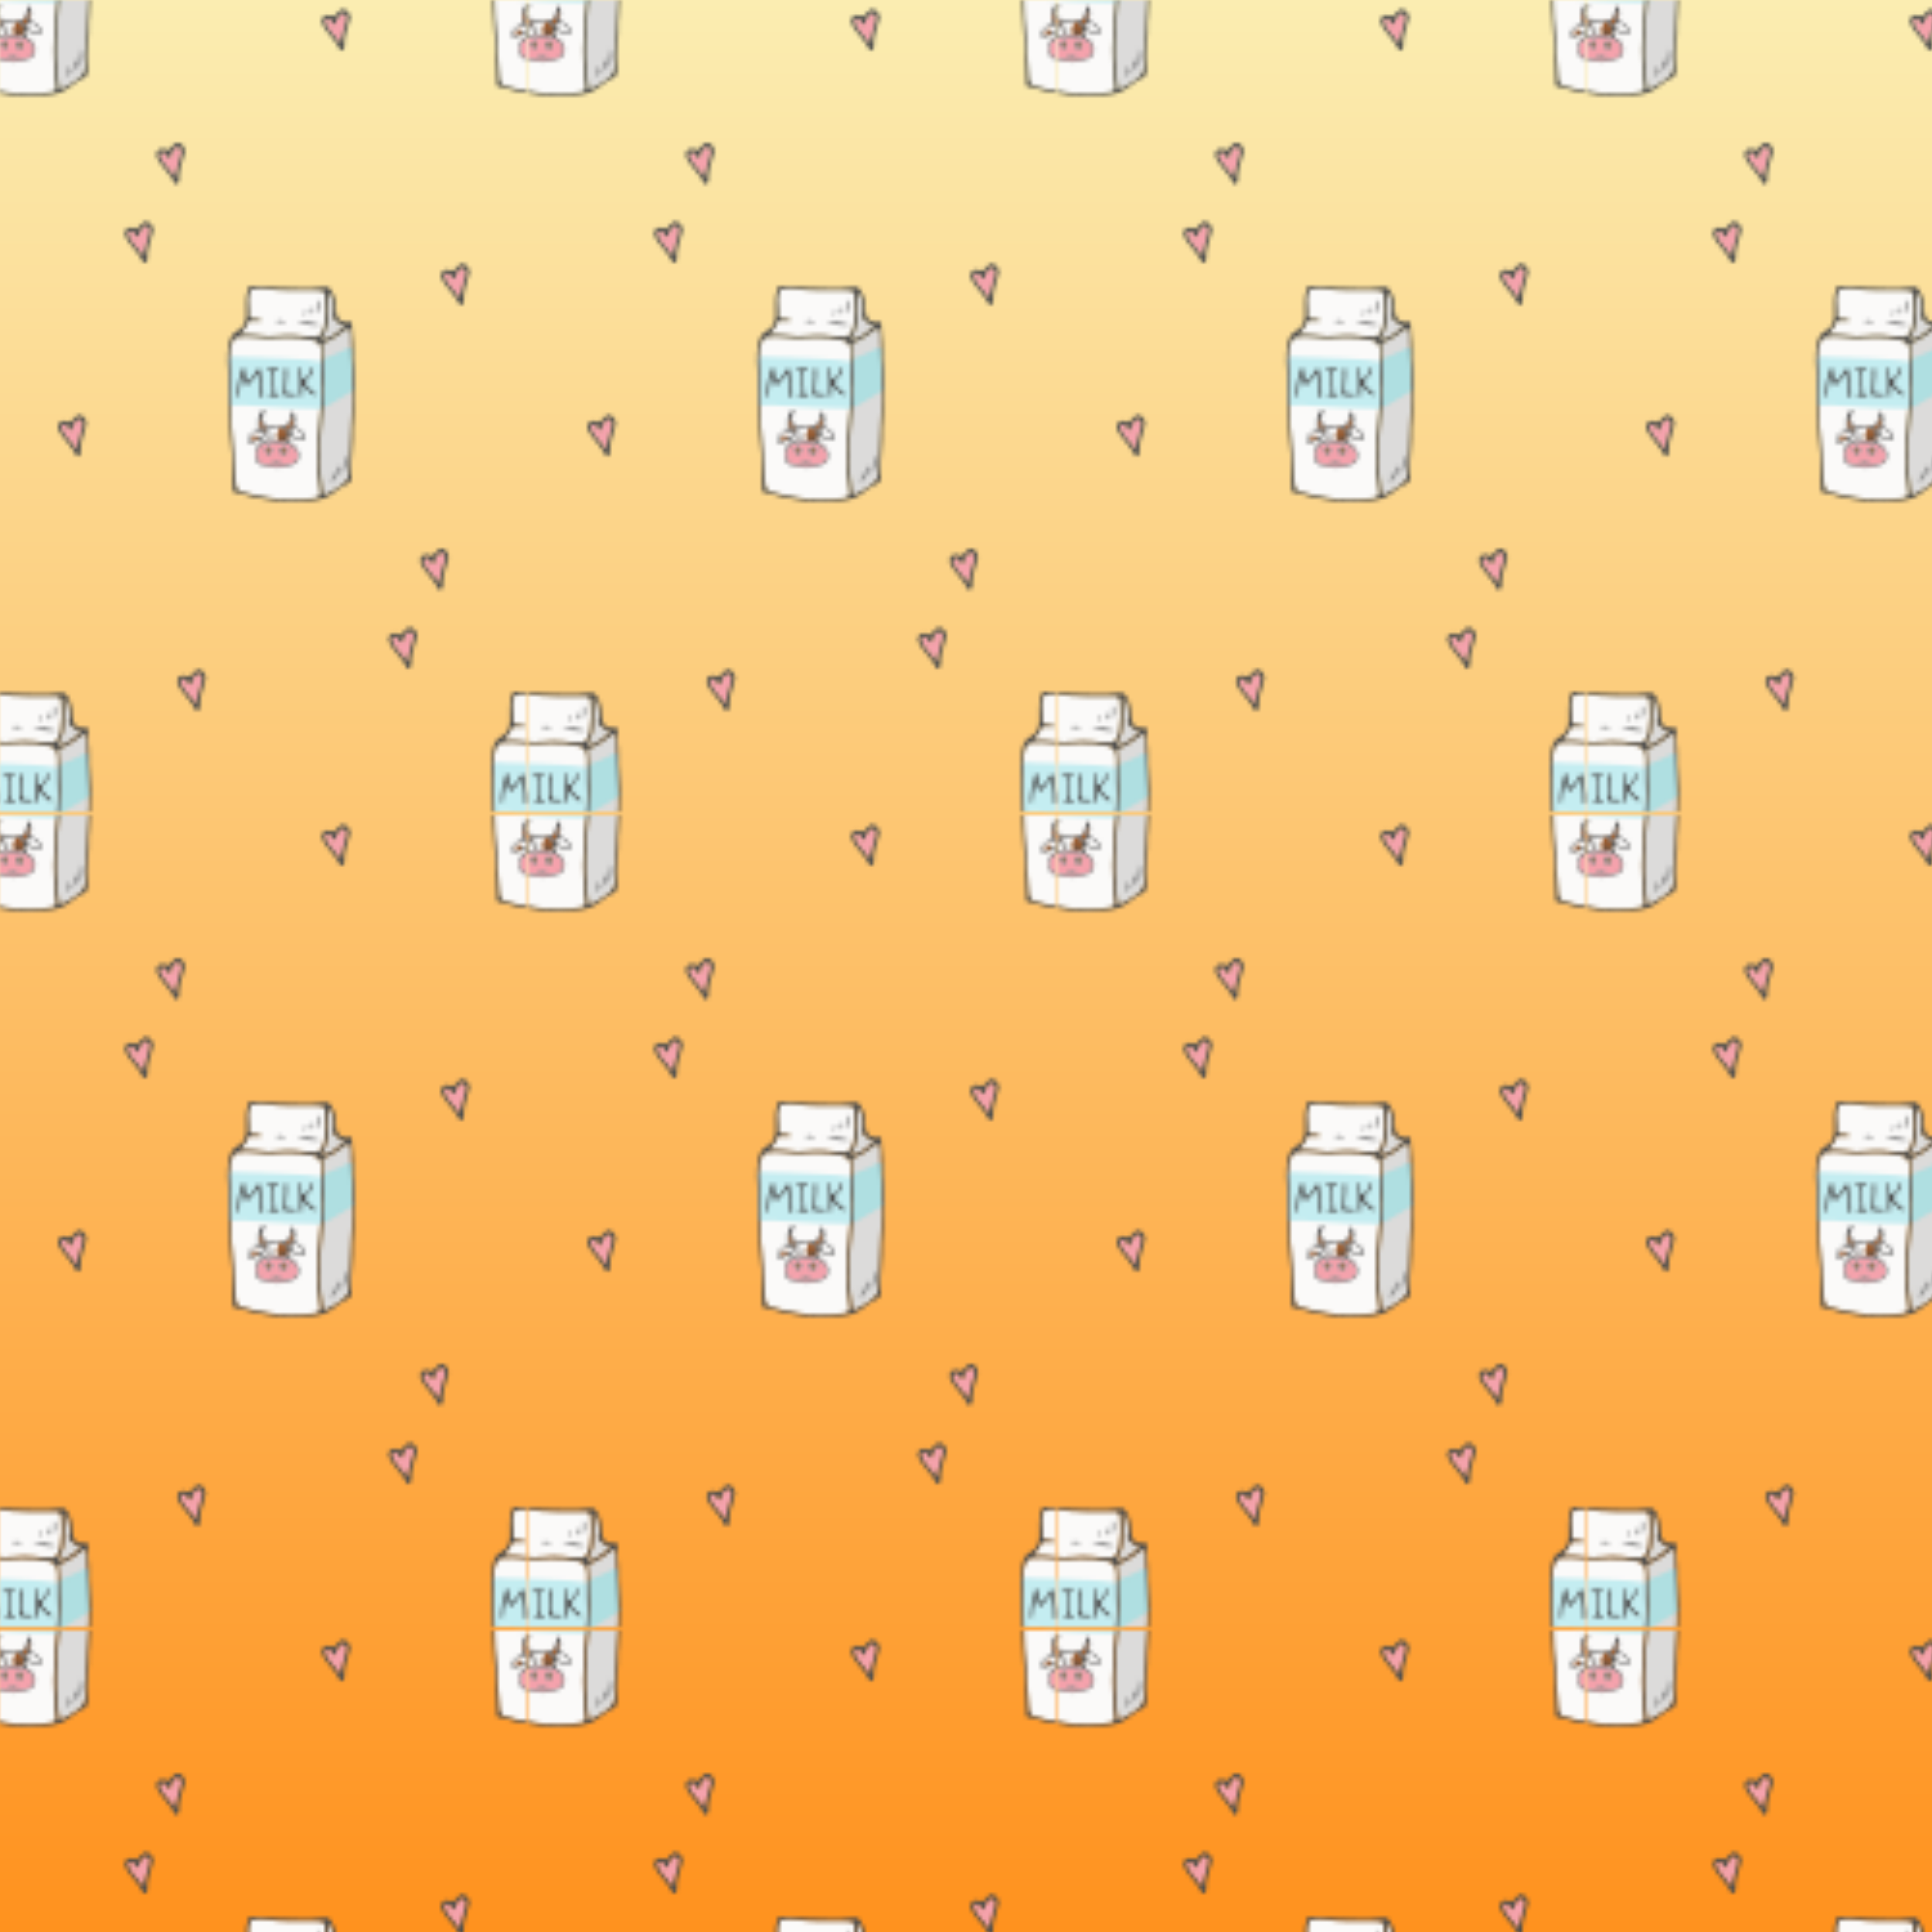 <?xml version="1.0" encoding="UTF-8"?><svg id="Background" xmlns="http://www.w3.org/2000/svg" xmlns:xlink="http://www.w3.org/1999/xlink" viewBox="0 0 500 500"><defs><style>.cls-1{fill:none;}.cls-2{fill:url(#linear-gradient);}.cls-3{fill:#f5a2ac;}.cls-4{fill:#fbfaf9;}.cls-5{fill:#9d5d30;}.cls-6{fill:#c4edf1;}.cls-7{fill:#dcdbda;}.cls-8{fill:#afdfe1;}.cls-9{fill:#4d4d4d;}.cls-10{fill:url(#New_Pattern_17);}</style><linearGradient id="linear-gradient" x1="250" y1="500" x2="250" y2="0" gradientTransform="matrix(1,0,0,1,0,0)" gradientUnits="userSpaceOnUse"><stop offset="0" stop-color="#ff921e"/><stop offset="1" stop-color="#fbedb1"/></linearGradient><pattern id="New_Pattern_17" data-name="New Pattern 17" x="0" y="0" width="136.53" height="210.04" patternUnits="userSpaceOnUse" viewBox="0 0 136.53 210.04"><g><rect class="cls-1" x="0" y="0" width="136.53" height="210.04"/><g><g><path class="cls-4" d="M140.27,191.88c2.86-.34,5.69,0,8.52,.27,1.77,.17,2.15,.08,2.92-1.44,.25-.5,.38-1.07,.47-1.63,.36-2.32,.36-4.65,.22-6.99-.1-1.7-.23-1.82-1.93-1.84-4.89-.06-9.8,.22-14.67-.57-.28-.04-.57-.01-.85-.01-1.76,0-1.83,.12-2.2,1.86-.28,1.32,.12,2.6,.06,3.91-.09,2.03-.06,2.03,2.06,2.15,.36,.02,.84-.14,.99,.57-.86,0-1.69,0-2.52,0-.33,0-.74-.16-.87,.29-.35,1.16-1.19,2.02-2.07,3.11,1.68,.06,3.15-.02,4.58,.21,1.77,.28,3.53,.33,5.28,.12Z"/><path class="cls-4" d="M150.91,214.02c.35-3.75,.79-7.49,.51-11.26,0-2.17,.05-4.34-.01-6.5-.06-2.01-.56-2.8-2.18-3.18-2.39-.57-4.86-.79-7.3-.67-2.34,.11-4.65,.3-6.98-.04-1.64-.24-3.3-.11-4.96-.09-.71,0-1.15,.33-1.45,.98-.62,1.33-.83,2.72-.79,4.16,.06,2.16,.12,4.33,.22,6.49,.22,4.77-.02,9.56,.52,14.32,.44,3.84,.43,7.71,.82,11.56,.2,1.97,.3,2.12,2.16,2.68,2.13,.64,4.33,.99,6.52,1.38,3.85,.69,7.73,.49,11.59,.06,1.33-.15,1.61-.56,1.43-1.79-.86-6.03-.64-12.06-.08-18.09Z"/><path class="cls-6" d="M151.48,208.92c-.02-.63-.08-1.23-.06-1.48,.09-1.3,.19-2.6,.28-3.9,.06-.86,.11-1.73,.19-2.59,.07-.81,.41-2.07-.66-2.4-.54-.16-1.24-.13-1.8-.21-.63-.09-1.26-.16-1.89-.22-1.3-.13-2.6-.2-3.91-.25-3.11-.12-6.2-.29-9.31-.36-1.2-.03-2.4-.06-3.61-.09-.75-.02-2.72-.45-3.09,.44-.14,.35-.08,.75,0,1.12,.31,1.54,.03,3.21,.02,4.78-.02,1.94,.14,3.87,.08,5.8,0,.11,0,.23,.07,.32,.09,.11,.26,.13,.4,.11,1.84-.26,3.82-.06,5.67,.05,2.8,.16,5.56,.38,8.37,.46l8.75,.26c.48,.01,.53-.93,.5-1.83Z"/><path class="cls-9" d="M159.27,188.34c-.04,2.52,.53,4.86,.41,7.27-.14,2.85,.37,5.68,.35,8.54-.02,3.48-.1,6.95-.32,10.42-.02,.34-.11,.68-.09,1.02,.16,4.17-.54,8.31-.39,12.48,.04,1.13-.13,1.82-1.35,2.33-1.45,.6-2.62,1.78-3.96,2.65-1.61,1.04-3.36,1.45-5.14,1.55-1.41,.08-2.84,.14-4.24,.23-3.47,.22-6.81-.43-10.18-1-1.84-.31-3.54-1.21-5.42-1.36-.32-.03-.37-.35-.38-.66-.06-2.79-.13-5.58-.22-8.37-.06-1.82-.35-3.62-.47-5.44-.26-3.81-.42-7.61-.41-11.43,0-2.62-.18-5.25-.33-7.87-.09-1.67,.09-3.3,.43-4.93,.28-1.37,.92-2.45,2.17-3.11,1.61-.84,2.19-2.24,2.2-3.96,0-1.2-.03-2.4-.01-3.59,.01-1.08,.15-2.12,.49-3.18,.28-.89,.65-.99,1.45-.92,4.15,.34,8.29,.66,12.46,.61,1.94-.02,3.88,.05,5.8-.28,.95-.16,1.49,.2,1.95,.98,.6,1,.96,2.06,1.07,3.21,.05,.51,.06,1.03,.07,1.54,.08,2.65,1.28,3.68,4.07,3.26Zm-7.85,14.42c0-2.17,.05-4.34-.01-6.5-.06-2.01-.56-2.8-2.18-3.18-2.39-.57-4.86-.79-7.3-.67-2.34,.11-4.65,.3-6.98-.04-1.64-.24-3.3-.11-4.96-.09-.71,0-1.15,.33-1.45,.98-.62,1.33-.83,2.72-.79,4.16,.06,2.16,.12,4.33,.22,6.49,.22,4.77-.02,9.56,.52,14.32,.44,3.84,.43,7.71,.82,11.56,.2,1.97,.3,2.12,2.16,2.68,2.13,.64,4.33,.99,6.52,1.38,3.85,.69,7.73,.49,11.59,.06,1.33-.15,1.61-.56,1.43-1.79-.86-6.03-.64-12.06-.08-18.09,.35-3.75,.79-7.49,.51-11.26Zm7.22-12.78c-.42-.09-.6,.15-.83,.31-1.79,1.2-3.42,2.68-5.53,3.35-.61,.19-.54,.64-.51,1.1,.1,1.48,.24,2.96,.28,4.43,.1,3.31,.2,6.62-.06,9.92-.41,5.16-1.02,10.32-.89,15.51,.06,2.57,.33,5.12,.68,7.66,.1,.7,.42,.92,1.03,.58,1-.54,2.05-1.03,2.97-1.69,2.78-2.01,2.75-2.17,2.92-5.63,.18-3.64,.38-7.28,.43-10.92,.03-2.11,.27-4.2,.33-6.31,.12-4.85-.37-9.68-.4-14.52,0-1.27,.14-2.61-.42-3.79Zm-28.22,1.57c1.68,.06,3.15-.02,4.58,.21,1.77,.28,3.53,.33,5.28,.12,2.86-.34,5.69,0,8.52,.27,1.77,.17,2.15,.08,2.92-1.44,.25-.5,.38-1.07,.47-1.63,.36-2.32,.36-4.65,.22-6.99-.1-1.7-.23-1.82-1.93-1.84-4.89-.06-9.8,.22-14.67-.57-.28-.04-.57-.01-.85-.01-1.76,0-1.83,.12-2.2,1.86-.28,1.32,.12,2.6,.06,3.91-.09,2.03-.06,2.03,2.06,2.15,.36,.02,.84-.14,.99,.57-.86,0-1.69,0-2.52,0-.33,0-.74-.16-.87,.29-.35,1.16-1.19,2.02-2.07,3.11Zm27.25-2.16c-1.31,.06-1.81-1.01-2.66-1.51-1.24-.73-.19-1.86-.47-2.77-.1-.31,0-.68-.03-1.02-.11-1.28-.32-2.54-1.3-3.54-.03,2.21-.03,4.41-.09,6.6-.05,1.79-.28,3.51-1.39,4.99-.12,.16-.3,.37,.08,.68,2.35-.27,3.91-2.06,5.86-3.44Z"/><path class="cls-9" d="M131.38,200.2s.06,.03,.08,.06c.04,.05,.05,.12,.06,.19,.03,.25,.48,3.38,.84,3.19,.78-.41,1.27-1.06,1.7-1.77,.23-.39,.44-.8,.73-1.14,.32-.38,.83-.41,.86,.15,.13,2.16,.71,4.26,.7,6.43,0,.3-.04,.61-.44,.55-.39-.06-.31-.39-.29-.68,.14-1.81-.23-3.56-.63-5.52-.85,1.03-1.55,1.9-2.26,2.77-.99,1.22-1.31-1.33-1.51-1.85-.02-.05-.04-.11-.09-.14-.27-.17-.39,1.19-.44,1.41-.1,.44-.27,.89-.32,1.35-.08,.71-.2,1.37-.22,2.09,0,.11,0,.22-.05,.32s-.15,.18-.26,.16c-.19-.03-.23-.28-.22-.47,.07-1.19,.16-2.39,.39-3.56,.11-.57,.26-1.14,.45-1.69,.17-.5,.24-1.06,.46-1.52,.05-.11,.11-.21,.21-.27,.07-.04,.16-.06,.24-.03Z"/></g><g><path class="cls-3" d="M106.39,163.55c-.45-.21-.81-.02-1.14,.29-.67,.64-1.02,1.45-1.12,2.43-.53-.07-.65-.27-.77-.48-.51-.89-1.13-1.24-1.61-.86-.64,.51-.23,1.1,.02,1.62,.83,1.7,2.37,2.81,3.55,4.68,.65-2.11,.89-3.91,1.53-5.59,.09-.22,.1-.47,.14-.71,.02-.12,0-.24,0-.36,0-.46-.19-.83-.61-1.03Z"/><path class="cls-9" d="M107.93,164.65c-.11,.4-.25,.99-.44,1.55-.63,1.83-1.12,3.68-1.07,5.63,0,.3,.03,.62-.19,.86-.3,.32-.72,.65-.99,.05-.85-1.84-2.31-3.22-3.47-4.82-.25-.34-.52-.67-.72-1.04-.41-.76-.77-1.62-.2-2.38,.51-.68,1.4-.71,2.15-.39,.67,.29,1,0,1.36-.46,.15-.19,.32-.36,.48-.54,.46-.52,.96-.94,1.72-.62,.76,.32,1.37,1.19,1.37,2.16Zm-3.8,1.63c-.53-.07-.65-.27-.77-.48-.51-.89-1.13-1.24-1.61-.86-.64,.51-.23,1.1,.02,1.62,.83,1.7,2.37,2.81,3.55,4.68,.65-2.11,.89-3.91,1.53-5.59,.09-.22,.1-.47,.14-.71,.02-.12,0-.24,0-.36,0-.46-.19-.83-.61-1.03-.45-.21-.81-.02-1.14,.29-.67,.64-1.02,1.45-1.12,2.43Z"/></g></g><g><g><path class="cls-4" d="M3.74,191.88c2.86-.34,5.69,0,8.52,.27,1.77,.17,2.15,.08,2.92-1.44,.25-.5,.38-1.07,.47-1.63,.36-2.32,.36-4.65,.22-6.99-.1-1.7-.23-1.82-1.93-1.84-4.89-.06-9.8,.22-14.67-.57-.28-.04-.57-.01-.85-.01-1.76,0-1.83,.12-2.2,1.86-.28,1.32,.12,2.6,.06,3.91-.09,2.03-.06,2.03,2.06,2.15,.36,.02,.84-.14,.99,.57-.86,0-1.69,0-2.52,0-.33,0-.74-.16-.87,.29-.35,1.16-1.19,2.02-2.07,3.11,1.68,.06,3.15-.02,4.58,.21,1.77,.28,3.53,.33,5.28,.12Z"/><path class="cls-7" d="M15.28,192.83c2.35-.27,3.91-2.06,5.86-3.44-1.31,.06-1.81-1.01-2.66-1.51-1.24-.73-.19-1.86-.47-2.77-.1-.31,0-.68-.03-1.02-.11-1.28-.32-2.54-1.3-3.54-.03,2.21-.03,4.41-.09,6.6-.05,1.79-.28,3.51-1.39,4.99-.12,.16-.3,.37,.08,.68Z"/><path class="cls-4" d="M14.38,214.02c.35-3.75,.79-7.49,.51-11.26,0-2.17,.05-4.34-.01-6.5-.06-2.01-.56-2.8-2.18-3.18-2.39-.57-4.86-.79-7.3-.67-2.34,.11-4.65,.3-6.98-.04-1.64-.24-3.3-.11-4.96-.09-.71,0-1.15,.33-1.45,.98-.62,1.33-.83,2.72-.79,4.16,.06,2.16,.12,4.33,.22,6.49,.22,4.77-.02,9.56,.52,14.32,.44,3.84,.43,7.71,.82,11.56,.2,1.97,.3,2.12,2.16,2.68,2.13,.64,4.33,.99,6.52,1.38,3.85,.69,7.73,.49,11.59,.06,1.33-.15,1.61-.56,1.43-1.79-.86-6.03-.64-12.06-.08-18.09Z"/><path class="cls-7" d="M22.1,189.98c-.42-.09-.6,.15-.83,.31-1.79,1.2-3.42,2.68-5.53,3.35-.61,.19-.54,.64-.51,1.1,.1,1.48,.24,2.96,.28,4.44,.1,3.31,.2,6.62-.06,9.92-.41,5.16-1.02,10.32-.89,15.51,.06,2.57,.33,5.12,.68,7.66,.1,.7,.42,.92,1.03,.58,1-.54,2.05-1.03,2.97-1.69,2.78-2.01,2.75-2.17,2.92-5.63,.18-3.64,.38-7.28,.43-10.92,.03-2.11,.27-4.2,.33-6.31,.13-4.85-.37-9.68-.4-14.52,0-1.27,.14-2.61-.42-3.79Z"/><path class="cls-6" d="M14.95,208.92c-.02-.63-.08-1.23-.06-1.48,.09-1.3,.19-2.6,.28-3.9,.06-.86,.11-1.73,.19-2.59,.07-.81,.41-2.07-.66-2.4-.54-.16-1.24-.13-1.8-.21-.63-.09-1.26-.16-1.89-.22-1.3-.13-2.6-.2-3.91-.25-3.11-.12-6.2-.29-9.31-.36-1.2-.03-2.4-.06-3.61-.09-.75-.02-2.72-.45-3.09,.44-.14,.35-.08,.75,0,1.12,.31,1.54,.03,3.21,.02,4.78-.02,1.94,.14,3.87,.08,5.8,0,.11,0,.23,.07,.32,.09,.11,.26,.13,.4,.11,1.84-.26,3.82-.06,5.67,.05,2.8,.16,5.56,.38,8.37,.46l8.75,.26c.48,.01,.53-.93,.5-1.83Z"/><path class="cls-8" d="M23.17,204.91c-.04-.06-.08-.12-.13-.17v-.02c.17-2.52,.12-5.05-.16-7.57,0-.08-.03-.16-.05-.24,.05-.1,.09-.21,.1-.32,.23-.31,.28-.76,.07-1.09-.29-.46-.85-.6-1.33-.35-1.82,.97-3.59,1.77-5.46,2.47-.12,.04-.23,.11-.33,.19-.42,.2-.72,.66-.56,1.14,.02,.08,.06,.15,.1,.22,0,.03,0,.05,0,.08,0,1.56,.01,3.12,.02,4.68,0,1.44,.03,2.88-.36,4.28-.05,.19-.05,.36,0,.52,0,0-.01,.02-.02,.03l-.02,.06s-.02,.02-.02,.03c-.07,.11-.11,.23-.12,.36-.03,.13-.02,.26,.02,.39l.1,.23c.09,.15,.2,.26,.35,.35l.23,.1c.17,.05,.34,.05,.52,0,.08-.03,.17-.06,.24-.1h0s.07-.05,.09-.07c2.13-1.28,4.28-2.54,6.39-3.86,.44-.28,.62-.86,.35-1.33Z"/><g><path class="cls-9" d="M22.74,188.34c-.04,2.52,.53,4.86,.41,7.27-.14,2.85,.37,5.68,.35,8.54-.02,3.48-.1,6.95-.32,10.42-.02,.34-.11,.68-.09,1.02,.16,4.17-.54,8.31-.39,12.48,.04,1.13-.13,1.82-1.35,2.33-1.45,.6-2.62,1.78-3.96,2.65-1.61,1.04-3.36,1.45-5.14,1.55-1.41,.08-2.84,.14-4.24,.23-3.47,.22-6.81-.43-10.18-1-1.84-.31-3.54-1.21-5.42-1.36-.32-.03-.37-.35-.38-.66-.06-2.79-.13-5.58-.22-8.37-.06-1.82-.35-3.62-.47-5.44-.26-3.81-.42-7.61-.41-11.43,0-2.62-.18-5.25-.33-7.87-.09-1.67,.09-3.3,.43-4.93,.28-1.37,.92-2.45,2.17-3.11,1.61-.84,2.19-2.24,2.2-3.96,0-1.2-.03-2.4-.01-3.59,.01-1.08,.15-2.12,.49-3.18,.28-.89,.65-.99,1.45-.92,4.15,.34,8.29,.66,12.46,.61,1.94-.02,3.88,.05,5.8-.28,.95-.16,1.49,.2,1.95,.98,.6,1,.96,2.06,1.07,3.21,.05,.51,.06,1.03,.07,1.54,.08,2.65,1.28,3.68,4.07,3.26Zm-7.85,14.42c0-2.17,.05-4.34-.01-6.5-.06-2.01-.56-2.8-2.18-3.18-2.39-.57-4.86-.79-7.3-.67-2.34,.11-4.65,.3-6.98-.04-1.64-.24-3.3-.11-4.96-.09-.71,0-1.15,.33-1.45,.98-.62,1.33-.83,2.72-.79,4.16,.06,2.16,.12,4.33,.22,6.49,.22,4.77-.02,9.56,.52,14.32,.44,3.84,.43,7.71,.82,11.56,.2,1.97,.3,2.12,2.16,2.68,2.13,.64,4.33,.99,6.52,1.38,3.85,.69,7.73,.49,11.59,.06,1.33-.15,1.61-.56,1.43-1.79-.86-6.03-.64-12.06-.08-18.09,.35-3.75,.79-7.49,.51-11.26Zm7.22-12.78c-.42-.09-.6,.15-.83,.31-1.79,1.2-3.42,2.68-5.53,3.35-.61,.19-.54,.64-.51,1.1,.1,1.48,.24,2.96,.28,4.43,.1,3.31,.2,6.62-.06,9.92-.41,5.16-1.02,10.32-.89,15.51,.06,2.57,.33,5.12,.68,7.66,.1,.7,.42,.92,1.03,.58,1-.54,2.05-1.03,2.97-1.69,2.78-2.01,2.75-2.17,2.92-5.63,.18-3.64,.38-7.28,.43-10.92,.03-2.11,.27-4.2,.33-6.31,.12-4.85-.37-9.68-.4-14.52,0-1.27,.14-2.61-.42-3.79Zm-28.22,1.57c1.68,.06,3.15-.02,4.58,.21,1.77,.28,3.53,.33,5.28,.12,2.86-.34,5.69,0,8.52,.27,1.77,.17,2.15,.08,2.92-1.44,.25-.5,.38-1.07,.47-1.63,.36-2.32,.36-4.65,.22-6.99-.1-1.7-.23-1.82-1.93-1.84-4.89-.06-9.8,.22-14.67-.57-.28-.04-.57-.01-.85-.01-1.76,0-1.83,.12-2.2,1.86-.28,1.32,.12,2.6,.06,3.91-.09,2.03-.06,2.03,2.06,2.15,.36,.02,.84-.14,.99,.57-.86,0-1.69,0-2.52,0-.33,0-.74-.16-.87,.29-.35,1.16-1.19,2.02-2.07,3.11Zm27.25-2.16c-1.31,.06-1.81-1.01-2.66-1.51-1.24-.73-.19-1.86-.47-2.77-.1-.31,0-.68-.03-1.02-.11-1.28-.32-2.54-1.3-3.54-.03,2.21-.03,4.41-.09,6.6-.05,1.79-.28,3.51-1.39,4.99-.12,.16-.3,.37,.08,.68,2.35-.27,3.91-2.06,5.86-3.44Z"/><path class="cls-9" d="M8.57,188.43c2.1-.3,4.12,.21,6.16,.63-2.09,.32-4.13-.04-6.16-.63Z"/><path class="cls-9" d="M13.71,186.38c.33-1.29,.07-2.6,.26-3.89,.6,.84,.52,2.59-.26,3.89Z"/><path class="cls-9" d="M5.87,188.21c-1.15,.37-1.88,.03-2.74,.04q.76-.71,2.74-.04Z"/><path class="cls-9" d="M12.63,184.3c.43,.81,.32,1.52-.35,2.12,.12-.71,.23-1.42,.35-2.12Z"/><path class="cls-9" d="M10.83,185.13c.25,.76-.05,1.15-.25,1.57-.31-.53-.07-.94,.25-1.57Z"/></g><g><path class="cls-9" d="M9.73,200.77c.04,.49,0,1.01,.03,1.44,.07,1.21,.94,1.02,1.52,.32,.37-.45,.51-.78,.64-1.35,.08-.32,.2-.66,.45-.87,.07-.06,.18-.12,.27-.08,.13,.05,.14,.24,.11,.38-.22,1.18-.85,2.04-1.73,2.84-.45,.41-.4,.72-.05,1.15s.72,.82,1.1,1.19c.3,.3,.7,.45,1,.76,.12,.12,.22,.26,.24,.43,.13,1.06-1.24-.25-1.39-.4-.57-.56-1.01-1.29-1.76-1.64-.39,.68-.18,1.4-.18,2.1,0,.29,.03,.61-.39,.58-.29-.02-.31-.29-.3-.52,.09-2.05-.02-4.09-.09-6.15,0-.18-.02-1.1,.36-.88,.15,.09,.15,.55,.16,.71Z"/><path class="cls-9" d="M.74,200.63s-.04-.09-.05-.15l2.33-.15c.21-.01,.44-.02,.62,.1,.73,.5-.46,.49-.63,.51-.35,.05-.49,.21-.46,.56,.14,1.71,.06,3.51,.37,5.2,.04,.22,.29,.33,.5,.38s.46,.07,.62,.23c.02,.02,.05,.05,.05,.09,.01,.1-.12,.15-.22,.16-.85,.08-1.76,.12-2.61,.01-.03,0-.07,0-.1-.03-.07-.05-.03-.17,.05-.22s.17-.03,.26-.04c.85-.04,.88-1.04,.82-1.67-.09-1.02-.24-2.03-.2-3.06,.01-.35-.02-1.45-.39-1.6-.35-.14-.71,.08-.95-.32Z"/><path class="cls-9" d="M5.32,200.86s0-.05,0-.07c.02-.13,.05-.26,.13-.36s.23-.16,.35-.11c.15,.06,.19,.25,.21,.41,.13,1.2-.12,2.4-.19,3.61-.17,2.95-.07,2.52,2.18,2.58,.17,0,.33,.02,.52,.37-1.05,.44-2.08,.13-3.09,.09-.25,0-.45-.25-.41-.46,.2-1.01,.22-2.05,.26-3.07,.02-.53,.06-1.06,.09-1.59,.02-.47-.1-.91-.05-1.38Z"/></g></g><g><path class="cls-3" d="M51.72,174.47c-.45-.21-.81-.02-1.14,.29-.67,.64-1.02,1.45-1.12,2.43-.53-.07-.65-.27-.77-.48-.51-.89-1.13-1.24-1.61-.86-.64,.51-.23,1.1,.02,1.62,.83,1.7,2.37,2.81,3.55,4.68,.65-2.11,.89-3.91,1.53-5.59,.09-.22,.1-.47,.14-.71,.02-.12,0-.24,0-.36,0-.46-.19-.83-.61-1.03Z"/><path class="cls-9" d="M53.26,175.56c-.11,.4-.25,.99-.44,1.55-.63,1.83-1.12,3.68-1.07,5.63,0,.3,.03,.62-.19,.86-.3,.32-.72,.65-.99,.05-.85-1.84-2.31-3.22-3.47-4.82-.25-.34-.52-.67-.72-1.04-.41-.76-.77-1.62-.2-2.38,.51-.68,1.4-.71,2.15-.39,.67,.29,1,0,1.36-.46,.15-.19,.32-.36,.48-.54,.46-.52,.96-.94,1.72-.62,.76,.32,1.37,1.19,1.37,2.16Zm-3.8,1.63c-.53-.07-.65-.27-.77-.48-.51-.89-1.13-1.24-1.61-.86-.64,.51-.23,1.1,.02,1.62,.83,1.7,2.37,2.81,3.55,4.68,.65-2.11,.89-3.91,1.53-5.59,.09-.22,.1-.47,.14-.71,.02-.12,0-.24,0-.36,0-.46-.19-.83-.61-1.03-.45-.21-.81-.02-1.14,.29-.67,.64-1.02,1.45-1.12,2.43Z"/></g></g><g><g><path class="cls-4" d="M72.01,86.86c2.86-.34,5.69,0,8.52,.27,1.77,.17,2.15,.08,2.92-1.44,.25-.5,.38-1.07,.47-1.63,.36-2.32,.36-4.65,.22-6.99-.1-1.7-.23-1.82-1.93-1.84-4.89-.06-9.8,.22-14.67-.57-.28-.04-.57-.01-.85-.01-1.76,0-1.83,.12-2.2,1.86-.28,1.32,.12,2.6,.06,3.91-.09,2.03-.06,2.03,2.06,2.15,.36,.02,.84-.14,.99,.57-.86,0-1.69,0-2.52,0-.33,0-.74-.16-.87,.29-.35,1.16-1.19,2.02-2.07,3.11,1.68,.06,3.15-.02,4.58,.21,1.77,.28,3.53,.33,5.28,.12Z"/><path class="cls-7" d="M83.54,87.81c2.35-.27,3.91-2.06,5.86-3.44-1.31,.06-1.81-1.01-2.66-1.51-1.24-.73-.19-1.86-.47-2.77-.1-.31,0-.68-.03-1.02-.11-1.28-.32-2.54-1.3-3.54-.03,2.21-.03,4.41-.09,6.6-.05,1.79-.28,3.51-1.39,4.99-.12,.16-.3,.37,.08,.68Z"/><path class="cls-4" d="M82.65,109c.35-3.75,.79-7.49,.51-11.26,0-2.17,.05-4.34-.01-6.5-.06-2.01-.56-2.8-2.18-3.18-2.39-.57-4.86-.79-7.3-.67-2.34,.11-4.65,.3-6.98-.04-1.64-.24-3.3-.11-4.96-.09-.71,0-1.15,.33-1.45,.98-.62,1.33-.83,2.72-.79,4.16,.06,2.16,.12,4.33,.22,6.49,.22,4.77-.02,9.56,.52,14.32,.44,3.84,.43,7.71,.82,11.56,.2,1.97,.3,2.12,2.16,2.68,2.13,.64,4.33,.99,6.52,1.38,3.85,.69,7.73,.49,11.59,.06,1.33-.15,1.61-.56,1.43-1.79-.86-6.03-.64-12.06-.08-18.09Z"/><path class="cls-7" d="M90.37,84.96c-.42-.09-.6,.15-.83,.31-1.79,1.2-3.42,2.68-5.53,3.35-.61,.19-.54,.64-.51,1.1,.1,1.48,.24,2.96,.28,4.44,.1,3.31,.2,6.62-.06,9.92-.41,5.16-1.02,10.32-.89,15.51,.06,2.57,.33,5.12,.68,7.66,.1,.7,.42,.92,1.03,.58,1-.54,2.05-1.03,2.97-1.69,2.78-2.01,2.75-2.17,2.92-5.63,.18-3.64,.38-7.28,.43-10.92,.03-2.11,.27-4.2,.33-6.31,.13-4.85-.37-9.68-.4-14.52,0-1.27,.14-2.61-.42-3.79Z"/><path class="cls-6" d="M83.21,103.9c-.02-.63-.08-1.23-.06-1.48,.09-1.3,.19-2.6,.28-3.9,.06-.86,.11-1.73,.19-2.59,.07-.81,.41-2.07-.66-2.4-.54-.16-1.24-.13-1.8-.21-.63-.09-1.26-.16-1.89-.22-1.3-.13-2.6-.2-3.91-.25-3.11-.12-6.2-.29-9.31-.36-1.2-.03-2.4-.06-3.61-.09-.75-.02-2.72-.45-3.09,.44-.14,.35-.08,.75,0,1.12,.31,1.54,.03,3.21,.02,4.78-.02,1.94,.14,3.87,.08,5.8,0,.11,0,.23,.07,.32,.09,.11,.26,.13,.4,.11,1.84-.26,3.82-.06,5.67,.05,2.8,.16,5.56,.38,8.37,.46l8.75,.26c.48,.01,.53-.93,.5-1.83Z"/><path class="cls-8" d="M91.44,99.89c-.04-.06-.08-.12-.13-.17v-.02c.17-2.52,.12-5.05-.16-7.57,0-.08-.03-.16-.05-.24,.05-.1,.09-.21,.1-.32,.23-.31,.28-.76,.07-1.09-.29-.46-.85-.6-1.33-.35-1.82,.97-3.59,1.77-5.46,2.47-.12,.04-.23,.11-.33,.19-.42,.2-.72,.66-.56,1.14,.02,.08,.06,.15,.1,.22,0,.03,0,.05,0,.08,0,1.56,.01,3.12,.02,4.68,0,1.44,.03,2.88-.36,4.28-.05,.19-.05,.36,0,.52,0,0-.01,.02-.02,.03l-.02,.06s-.02,.02-.02,.03c-.07,.11-.11,.23-.12,.36-.03,.13-.02,.26,.02,.39l.1,.23c.09,.15,.2,.26,.35,.35l.23,.1c.17,.05,.34,.05,.52,0,.08-.03,.17-.06,.24-.1h0s.07-.05,.09-.07c2.13-1.28,4.28-2.54,6.39-3.86,.44-.28,.62-.86,.35-1.33Z"/><g><g><path class="cls-4" d="M71.37,110.62c.36,.04,.72,.08,1.09,.11,1,.06,1.59,.62,1.89,1.54,.09,.28,.21,.55,.24,.84,.04,.42,.35,.92,0,1.26-.41,.39-.78-.14-1.18-.24-.88-.21-1.74-.11-2.61,0-.72,.09-1.44,.22-2.15,.34-.31,.05-.46-.05-.49-.39-.14-1.8,1.48-3.53,3.23-3.45Zm1.08,2.58c-.02,.35,.35,.66,.75,.63,.34-.03,.71-.14,.67-.56-.05-.43-.46-.52-.8-.59-.36,.02-.6,.15-.62,.51Zm-2.58,.51c.35,.05,.63-.12,.71-.51-.03-.35-.18-.65-.56-.69-.36-.04-.63,.15-.7,.53-.07,.41,.21,.62,.54,.67Z"/><path class="cls-4" d="M68.05,112.08c-.22-.29-.53-.63-1.01-.55-.14,.02-.29,.04-.43,.09-1.09,.44-1.95,1.11-2.31,2.45,1.43,.13,2.5-.29,3.4-1.18,.22-.22,.58-.49,.34-.81Z"/><path class="cls-4" d="M76.41,110.98c-.48-.12-.73,.09-.94,.5-.2,.39-.3,.69,.07,1.05,.69,.67,1.63,.52,2.24,.84,.78,0,.91-.19,.65-.72-.43-.86-1.09-1.44-2.03-1.68Z"/></g><path class="cls-5" d="M74.28,111.71c-.24-.33-.55-.62-.91-.82-.19-.11-.66-.36-.94-.28-.19-.14-.51,.08-.35,.31,.24,.37-.2,.86-.33,1.2-.17,.43-.23,.97-.07,1.42,.16,.48,.62,.63,1.07,.74,.49,.12,.94,.04,1.34-.28,.34-.28,.62-.68,.62-1.13,0-.41-.2-.84-.44-1.17Z"/><path class="cls-5" d="M66.63,113.84c-.15,.13-.35,.2-.53,.28-.09,.04-.17,.08-.26,.1-.06,.02-.11,.01-.16,0-.09,.08-.24,.07-.32-.01-.15-.16-.2-.4-.13-.61,.07-.2,.21-.34,.32-.52,.01-.02,.03-.05,.04-.07,0,0,.03-.07,0-.02,.02-.05,.03-.1,.05-.14,.06-.11,.16-.15,.27-.19,.22-.07,.44-.03,.61,.13,.13,.12,.21,.3,.24,.47,.04,.21,.02,.44-.15,.59Z"/><path class="cls-3" d="M72.03,114.41c1.37-.06,2.6,.52,3.72,1.15,.89,.5,1.39,1.47,1.29,2.61-.09,.94-.55,1.53-1.47,1.83-1.3,.42-2.6,.74-3.97,.7-1.3,.06-2.52-.35-3.75-.66-.66-.17-.91-.71-1.19-1.21-.81-1.44,.09-3.56,1.69-3.93,1.21-.28,2.45-.44,3.69-.49Zm-1.64,2.22c-.02-.58-.46-1.09-.89-1.04-.42,.05-.86,.58-.83,.99,.05,.54,.42,.96,.85,.97,.46,.01,.88-.43,.87-.92Zm2.68,2.12c-.87,.71-1.78,.81-2.91,.16,.82,1.14,2.16,1.01,2.91-.16Zm-.61-2.12c-.03,.48,.52,1.12,.97,1.11,.43,0,.93-.47,.94-.88,.02-.54-.44-1.19-.86-1.23-.51-.05-1.01,.42-1.05,.99Z"/><g><path class="cls-5" d="M69.56,116.05c-.36,0-.44,.34-.47,.62-.03,.29,.14,.47,.44,.49,.32,0,.47-.18,.46-.48-.01-.29-.07-.63-.43-.64Z"/><path class="cls-5" d="M73.48,117.36c.33,.02,.58-.18,.53-.54-.04-.32-.13-.65-.59-.75-.25,.15-.59,.3-.58,.68,0,.38,.29,.59,.65,.61Z"/></g><g><path class="cls-5" d="M68.63,111.53c.29-.23,.39-.52,.08-.83-.83-.84-1.29-1.82-1.09-3.05-.81,1.17-.65,2.78,.26,3.7,.22,.23,.45,.41,.74,.18Z"/><path class="cls-5" d="M75.78,107.6c-.49,1.13-.78,2.35-1.89,3.04l.79,1.16c1.05-.98,1.58-2.97,1.1-4.2Z"/></g><g><path class="cls-5" d="M73.18,113.48c.11,.01,.2-.04,.24-.16,0-.14-.09-.18-.2-.19-.11,0-.23,.02-.24,.14-.01,.12,.08,.19,.2,.21Z"/><path class="cls-5" d="M69.92,113.32c.14,.03,.19-.06,.22-.16,.04-.13-.05-.19-.16-.21-.12-.03-.19,.05-.22,.16-.03,.13,.06,.18,.16,.22Z"/></g></g><g><path class="cls-9" d="M91,83.32c-.04,2.52,.53,4.86,.41,7.27-.14,2.85,.37,5.68,.35,8.54-.02,3.48-.1,6.95-.32,10.42-.02,.34-.11,.68-.09,1.02,.16,4.17-.54,8.31-.39,12.48,.04,1.13-.13,1.82-1.35,2.33-1.45,.6-2.62,1.78-3.96,2.65-1.61,1.04-3.36,1.45-5.14,1.55-1.41,.08-2.84,.14-4.24,.23-3.47,.22-6.81-.43-10.18-1-1.84-.31-3.54-1.21-5.42-1.36-.32-.03-.37-.35-.38-.66-.06-2.79-.13-5.58-.22-8.37-.06-1.82-.35-3.62-.47-5.44-.26-3.81-.42-7.61-.41-11.43,0-2.62-.18-5.25-.33-7.87-.09-1.67,.09-3.3,.43-4.93,.28-1.37,.92-2.45,2.17-3.11,1.61-.84,2.19-2.24,2.2-3.96,0-1.2-.03-2.4-.01-3.59,.01-1.08,.15-2.12,.49-3.18,.28-.89,.65-.99,1.45-.92,4.15,.34,8.29,.66,12.46,.61,1.94-.02,3.88,.05,5.8-.28,.95-.16,1.49,.2,1.95,.98,.6,1,.96,2.06,1.07,3.21,.05,.51,.06,1.03,.07,1.54,.08,2.65,1.28,3.68,4.07,3.26Zm-7.85,14.42c0-2.17,.05-4.34-.01-6.5-.06-2.01-.56-2.8-2.18-3.18-2.39-.57-4.86-.79-7.3-.67-2.34,.11-4.65,.3-6.98-.04-1.64-.24-3.3-.11-4.96-.09-.71,0-1.15,.33-1.45,.98-.62,1.33-.83,2.72-.79,4.16,.06,2.16,.12,4.33,.22,6.49,.22,4.77-.02,9.56,.52,14.32,.44,3.84,.43,7.71,.82,11.56,.2,1.97,.3,2.12,2.16,2.68,2.13,.64,4.33,.99,6.52,1.38,3.85,.69,7.73,.49,11.59,.06,1.33-.15,1.61-.56,1.43-1.79-.86-6.03-.64-12.06-.08-18.09,.35-3.75,.79-7.49,.51-11.26Zm7.22-12.78c-.42-.09-.6,.15-.83,.31-1.79,1.2-3.42,2.68-5.53,3.35-.61,.19-.54,.64-.51,1.1,.1,1.48,.24,2.96,.28,4.43,.1,3.31,.2,6.62-.06,9.92-.41,5.16-1.02,10.32-.89,15.51,.06,2.57,.33,5.12,.68,7.66,.1,.7,.42,.92,1.03,.58,1-.54,2.05-1.03,2.97-1.69,2.78-2.01,2.75-2.17,2.92-5.63,.18-3.64,.38-7.28,.43-10.92,.03-2.11,.27-4.2,.33-6.31,.12-4.85-.37-9.68-.4-14.52,0-1.27,.14-2.61-.42-3.79Zm-28.22,1.57c1.68,.06,3.15-.02,4.58,.21,1.77,.28,3.53,.33,5.28,.12,2.86-.34,5.69,0,8.52,.27,1.77,.17,2.15,.08,2.92-1.44,.25-.5,.38-1.07,.47-1.63,.36-2.32,.36-4.65,.22-6.99-.1-1.7-.23-1.82-1.93-1.84-4.89-.06-9.8,.22-14.67-.57-.28-.04-.57-.01-.85-.01-1.76,0-1.83,.12-2.2,1.86-.28,1.32,.12,2.6,.06,3.91-.09,2.03-.06,2.03,2.06,2.15,.36,.02,.84-.14,.99,.57-.86,0-1.69,0-2.52,0-.33,0-.74-.16-.87,.29-.35,1.16-1.19,2.02-2.07,3.11Zm27.25-2.16c-1.31,.06-1.81-1.01-2.66-1.51-1.24-.73-.19-1.86-.47-2.77-.1-.31,0-.68-.03-1.02-.11-1.28-.32-2.54-1.3-3.54-.03,2.21-.03,4.41-.09,6.6-.05,1.79-.28,3.51-1.39,4.99-.12,.16-.3,.37,.08,.68,2.35-.27,3.91-2.06,5.86-3.44Z"/><path class="cls-9" d="M89.25,117.66c.57,1.76,.16,3.43-.53,5.06,.06-1.7,.54-3.35,.53-5.06Z"/><path class="cls-9" d="M85.78,125.02c.21-.89,.24-1.78,.2-2.79,.8,1.04,.79,1.22-.2,2.79Z"/><path class="cls-9" d="M88.08,120.81c.09,.91-.1,1.78-.71,2.6,.11-.88,.22-1.76,.33-2.64l.38,.03Z"/><path class="cls-9" d="M76.83,83.41c2.1-.3,4.12,.21,6.16,.63-2.09,.32-4.13-.04-6.16-.63Z"/><path class="cls-9" d="M81.97,81.36c.33-1.29,.07-2.6,.26-3.89,.6,.84,.52,2.59-.26,3.89Z"/><path class="cls-9" d="M74.13,83.19c-1.15,.37-1.88,.03-2.74,.04q.76-.71,2.74-.04Z"/><path class="cls-9" d="M80.9,79.28c.43,.81,.32,1.52-.35,2.12,.12-.71,.23-1.42,.35-2.12Z"/><path class="cls-9" d="M79.1,80.11c.25,.76-.05,1.15-.25,1.57-.31-.53-.07-.94,.25-1.57Z"/></g><g><path class="cls-9" d="M63.12,95.18s.06,.03,.08,.06c.04,.05,.05,.12,.06,.19,.03,.25,.48,3.38,.84,3.19,.78-.41,1.27-1.06,1.7-1.77,.23-.39,.44-.8,.73-1.14,.32-.38,.83-.41,.86,.15,.13,2.16,.71,4.26,.7,6.43,0,.3-.04,.61-.44,.55-.39-.06-.31-.39-.29-.68,.14-1.81-.23-3.56-.63-5.52-.85,1.03-1.55,1.9-2.26,2.77-.99,1.22-1.31-1.33-1.51-1.85-.02-.05-.04-.11-.09-.14-.27-.17-.39,1.19-.44,1.41-.1,.44-.27,.89-.32,1.35-.08,.71-.2,1.37-.22,2.09,0,.11,0,.22-.05,.32s-.15,.18-.26,.16c-.19-.03-.23-.28-.22-.47,.07-1.19,.16-2.39,.39-3.56,.11-.57,.26-1.14,.45-1.69,.17-.5,.24-1.06,.46-1.52,.05-.11,.11-.21,.21-.27,.07-.04,.16-.06,.24-.03Z"/><path class="cls-9" d="M77.99,95.75c.04,.49,0,1.01,.03,1.44,.07,1.21,.94,1.02,1.52,.32,.37-.45,.51-.78,.64-1.35,.08-.32,.2-.66,.45-.87,.07-.06,.18-.12,.27-.08,.13,.05,.14,.24,.11,.38-.22,1.18-.85,2.04-1.73,2.84-.45,.41-.4,.72-.05,1.15s.72,.82,1.1,1.19c.3,.3,.7,.45,1,.76,.12,.12,.22,.26,.24,.43,.13,1.06-1.24-.25-1.39-.4-.57-.56-1.01-1.29-1.76-1.64-.39,.68-.18,1.4-.18,2.1,0,.29,.03,.61-.39,.58-.29-.02-.31-.29-.3-.52,.09-2.05-.02-4.09-.09-6.15,0-.18-.02-1.1,.36-.88,.15,.09,.15,.55,.16,.71Z"/><path class="cls-9" d="M69,95.61s-.04-.09-.05-.15l2.33-.15c.21-.01,.44-.02,.62,.1,.73,.5-.46,.49-.63,.51-.35,.05-.49,.21-.46,.56,.14,1.71,.06,3.51,.37,5.2,.04,.22,.29,.33,.5,.38s.46,.07,.62,.23c.02,.02,.05,.05,.05,.09,.01,.1-.12,.15-.22,.16-.85,.08-1.76,.12-2.61,.01-.03,0-.07,0-.1-.03-.07-.05-.03-.17,.05-.22s.17-.03,.26-.04c.85-.04,.88-1.04,.82-1.67-.09-1.02-.24-2.03-.2-3.06,.01-.35-.02-1.45-.39-1.6-.35-.14-.71,.08-.95-.32Z"/><path class="cls-9" d="M73.59,95.84s0-.05,0-.07c.02-.13,.05-.26,.13-.36s.23-.16,.35-.11c.15,.06,.19,.25,.21,.41,.13,1.2-.12,2.4-.19,3.61-.17,2.95-.07,2.52,2.18,2.58,.17,0,.33,.02,.52,.37-1.05,.44-2.08,.13-3.09,.09-.25,0-.45-.25-.41-.46,.2-1.01,.22-2.05,.26-3.07,.02-.53,.06-1.06,.09-1.59,.02-.47-.1-.91-.05-1.38Z"/></g><g><path class="cls-9" d="M75.04,112.75c-.03,.71,.2,1.23,.1,1.78-.06,.35,.28,.35,.5,.47,1.59,.87,2.21,2.68,1.45,4.21-.18,.37-.43,.62-.83,.82-2.88,1.41-5.81,1.31-8.73,.28-1.1-.39-1.46-1.45-1.43-2.51,.03-1.16,.12-2.38,1.35-3.04,.48-.26,.23-.7,.36-1.22-.69,.28-1.25,.49-1.79,.73-.41,.18-.84,.24-1.29,.22-.8-.04-.93-.23-.63-.94,.42-.99,1.17-1.66,2.12-2.14,.79-.4,.77-.4,.65-1.26-.17-1.19-.04-2.33,.63-3.38,.24-.38,.48-.71,1.02-.65,.06,.45-.22,.72-.35,1.05-.46,1.18-.18,2.38,.76,3.19,.19,.17,.39,.33,.68,.17,.97-.51,1.99-.35,3-.16,.77,.15,1.59-.17,1.96-.85,.38-.7,.8-1.41,.72-2.26-.02-.24-.14-.58,.21-.64,.28-.05,.44,.24,.55,.46,.24,.49,.46,1,.32,1.57-.07,.28-.09,.58-.16,.86-.21,.93-.21,.93,.69,1.26,.99,.36,1.6,1.13,2.08,2.01,.24,.45,.09,.77-.4,.93-.28,.1-.59,.1-.87,.03-.87-.24-1.8-.31-2.7-.98Zm-3.45,7.95c1.37,.04,2.67-.28,3.97-.7,.92-.29,1.38-.89,1.47-1.83,.11-1.14-.4-2.11-1.29-2.61-1.12-.63-2.35-1.21-3.72-1.15-1.24,.05-2.48,.2-3.69,.49-1.59,.37-2.49,2.49-1.69,3.93,.28,.5,.53,1.04,1.19,1.21,1.24,.32,2.45,.73,3.75,.66Zm-.23-10.08c-1.75-.08-3.36,1.65-3.23,3.45,.03,.35,.18,.44,.49,.39,.72-.12,1.43-.25,2.15-.34,.87-.11,1.73-.21,2.61,0,.39,.1,.77,.63,1.18,.24,.36-.34,.05-.84,0-1.26-.03-.28-.15-.56-.24-.84-.3-.92-.89-1.47-1.89-1.54-.36-.02-.72-.07-1.09-.11Zm-7.06,3.44c1.43,.13,2.5-.29,3.4-1.18,.22-.22,.58-.49,.34-.81-.22-.29-.53-.63-1.01-.55-.14,.02-.29,.04-.43,.09-1.09,.44-1.95,1.11-2.31,2.45Zm13.48-.7c.78,0,.91-.19,.65-.72-.43-.86-1.09-1.44-2.03-1.68-.48-.12-.73,.09-.94,.5-.2,.39-.3,.69,.07,1.05,.69,.67,1.63,.52,2.24,.84Zm-3.11-1.57c1.05-.98,1.58-2.97,1.1-4.2-.49,1.13-.78,2.35-1.89,3.04,.3,.44,.54,.79,.79,1.16Zm-7.05-4.16c-.81,1.17-.65,2.78,.26,3.7,.22,.23,.45,.41,.74,.18,.29-.23,.39-.52,.08-.83-.83-.84-1.29-1.82-1.09-3.05Z"/><path class="cls-9" d="M74.36,116.87c-.01,.41-.52,.87-.94,.88-.45,0-1-.63-.97-1.11,.04-.57,.54-1.04,1.05-.99,.43,.04,.88,.69,.86,1.23Zm-.94-.8c-.25,.15-.59,.3-.58,.68,0,.38,.29,.59,.65,.61,.33,.02,.58-.18,.53-.54-.04-.32-.13-.65-.59-.75Z"/><path class="cls-9" d="M70.38,116.64c.01,.49-.4,.93-.87,.92-.44-.01-.81-.43-.85-.97-.04-.41,.41-.94,.83-.99,.43-.05,.88,.46,.89,1.04Zm-.86,.53c.32,0,.47-.18,.46-.48-.01-.29-.07-.63-.43-.64-.36,0-.44,.34-.47,.62-.03,.29,.14,.47,.44,.49Z"/><path class="cls-9" d="M73.06,118.76c-.75,1.17-2.09,1.3-2.91,.16,1.13,.65,2.04,.55,2.91-.16Z"/><path class="cls-9" d="M70.58,113.19c-.08,.39-.36,.57-.71,.51-.34-.05-.61-.26-.54-.67,.06-.38,.34-.57,.7-.53,.38,.04,.53,.34,.56,.69Zm-.66,.13c.14,.03,.19-.06,.22-.16,.04-.13-.05-.19-.16-.21-.12-.03-.19,.05-.22,.16-.03,.13,.06,.18,.16,.22Z"/><path class="cls-9" d="M73.07,112.69c.34,.07,.75,.16,.8,.59,.05,.42-.33,.53-.67,.56-.39,.03-.76-.28-.75-.63,.02-.36,.26-.49,.62-.51Zm.35,.64c0-.14-.09-.18-.2-.19-.11,0-.23,.02-.24,.14-.01,.12,.08,.19,.2,.21,.11,.01,.2-.04,.24-.16Z"/></g></g><g><path class="cls-3" d="M119.99,69.45c-.45-.21-.81-.02-1.14,.29-.67,.64-1.02,1.45-1.12,2.43-.53-.07-.65-.27-.77-.48-.51-.89-1.13-1.24-1.61-.86-.64,.51-.23,1.1,.02,1.62,.83,1.7,2.37,2.81,3.55,4.68,.65-2.11,.89-3.91,1.53-5.59,.09-.22,.1-.47,.14-.71,.02-.12,0-.24,0-.36,0-.46-.19-.83-.61-1.03Z"/><path class="cls-9" d="M121.53,70.54c-.11,.4-.25,.99-.44,1.55-.63,1.83-1.12,3.68-1.07,5.63,0,.3,.03,.62-.19,.86-.3,.32-.72,.65-.99,.05-.85-1.84-2.31-3.22-3.47-4.82-.25-.34-.52-.67-.72-1.04-.41-.76-.77-1.62-.2-2.38,.51-.68,1.4-.71,2.15-.39,.67,.29,1,0,1.36-.46,.15-.19,.32-.36,.48-.54,.46-.52,.96-.94,1.72-.62,.76,.32,1.37,1.19,1.37,2.16Zm-3.8,1.63c-.53-.07-.65-.27-.77-.48-.51-.89-1.13-1.24-1.61-.86-.64,.51-.23,1.1,.02,1.62,.83,1.7,2.37,2.81,3.55,4.68,.65-2.11,.89-3.91,1.53-5.59,.09-.22,.1-.47,.14-.71,.02-.12,0-.24,0-.36,0-.46-.19-.83-.61-1.03-.45-.21-.81-.02-1.14,.29-.67,.64-1.02,1.45-1.12,2.43Z"/></g><g><path class="cls-3" d="M20.83,108.59c-.45-.21-.81-.02-1.14,.29-.67,.64-1.02,1.45-1.12,2.43-.53-.07-.65-.27-.77-.48-.51-.89-1.13-1.24-1.61-.86-.64,.51-.23,1.1,.02,1.62,.83,1.7,2.37,2.81,3.55,4.68,.65-2.11,.89-3.91,1.53-5.59,.09-.22,.1-.47,.14-.71,.02-.12,0-.24,0-.36,0-.46-.19-.83-.61-1.03Z"/><path class="cls-9" d="M22.38,109.68c-.11,.4-.25,.99-.44,1.55-.63,1.83-1.12,3.68-1.07,5.63,0,.3,.03,.62-.19,.86-.3,.32-.72,.65-.99,.05-.85-1.84-2.31-3.22-3.47-4.82-.25-.34-.52-.67-.72-1.04-.41-.76-.77-1.62-.2-2.38,.51-.68,1.4-.71,2.15-.39,.67,.29,1,0,1.36-.46,.15-.19,.32-.36,.48-.54,.46-.52,.96-.94,1.72-.62,.76,.32,1.37,1.19,1.37,2.16Zm-3.8,1.63c-.53-.07-.65-.27-.77-.48-.51-.89-1.13-1.24-1.61-.86-.64,.51-.23,1.1,.02,1.62,.83,1.7,2.37,2.81,3.55,4.68,.65-2.11,.89-3.91,1.53-5.59,.09-.22,.1-.47,.14-.71,.02-.12,0-.24,0-.36,0-.46-.19-.83-.61-1.03-.45-.21-.81-.02-1.14,.29-.67,.64-1.02,1.45-1.12,2.43Z"/></g><g><path class="cls-3" d="M114.57,143.17c-.45-.21-.81-.02-1.14,.29-.67,.64-1.02,1.45-1.12,2.43-.53-.07-.65-.27-.77-.48-.51-.89-1.13-1.24-1.61-.86-.64,.51-.23,1.1,.02,1.62,.83,1.7,2.37,2.81,3.55,4.68,.65-2.11,.89-3.91,1.53-5.59,.09-.22,.1-.47,.14-.71,.02-.12,0-.24,0-.36,0-.46-.19-.83-.61-1.03Z"/><path class="cls-9" d="M116.11,144.26c-.11,.4-.25,.99-.44,1.55-.63,1.83-1.12,3.68-1.07,5.63,0,.3,.03,.62-.19,.86-.3,.32-.72,.65-.99,.05-.85-1.84-2.31-3.22-3.47-4.82-.25-.34-.52-.67-.72-1.04-.41-.76-.77-1.62-.2-2.38,.51-.68,1.4-.71,2.15-.39,.67,.29,1,0,1.36-.46,.15-.19,.32-.36,.48-.54,.46-.52,.96-.94,1.72-.62,.76,.32,1.37,1.19,1.37,2.16Zm-3.8,1.63c-.53-.07-.65-.27-.77-.48-.51-.89-1.13-1.24-1.61-.86-.64,.51-.23,1.1,.02,1.62,.83,1.7,2.37,2.81,3.55,4.68,.65-2.11,.89-3.91,1.53-5.59,.09-.22,.1-.47,.14-.71,.02-.12,0-.24,0-.36,0-.46-.19-.83-.61-1.03-.45-.21-.81-.02-1.14,.29-.67,.64-1.02,1.45-1.12,2.43Z"/></g><g><path class="cls-3" d="M38.13,58.53c-.45-.21-.81-.02-1.14,.29-.67,.64-1.02,1.45-1.12,2.43-.53-.07-.65-.27-.77-.48-.51-.89-1.13-1.24-1.61-.86-.64,.51-.23,1.1,.02,1.62,.83,1.7,2.37,2.81,3.55,4.68,.65-2.11,.89-3.91,1.53-5.59,.09-.22,.1-.47,.14-.71,.02-.12,0-.24,0-.36,0-.46-.19-.83-.61-1.03Z"/><path class="cls-9" d="M39.67,59.63c-.11,.4-.25,.99-.44,1.55-.63,1.83-1.12,3.68-1.07,5.63,0,.3,.03,.62-.19,.86-.3,.32-.72,.65-.99,.05-.85-1.84-2.31-3.22-3.47-4.82-.25-.34-.52-.67-.72-1.04-.41-.76-.77-1.62-.2-2.38,.51-.68,1.4-.71,2.15-.39,.67,.29,1,0,1.36-.46,.15-.19,.32-.36,.48-.54,.46-.52,.96-.94,1.72-.62,.76,.32,1.37,1.19,1.37,2.16Zm-3.8,1.63c-.53-.07-.65-.27-.77-.48-.51-.89-1.13-1.24-1.61-.86-.64,.51-.23,1.1,.02,1.62,.83,1.7,2.37,2.81,3.55,4.68,.65-2.11,.89-3.91,1.53-5.59,.09-.22,.1-.47,.14-.71,.02-.12,0-.24,0-.36,0-.46-.19-.83-.61-1.03-.45-.21-.81-.02-1.14,.29-.67,.64-1.02,1.45-1.12,2.43Z"/></g></g><g><g><path class="cls-4" d="M150.91,3.98c.35-3.75,.79-7.49,.51-11.26,0-2.17,.05-4.34-.01-6.5-.06-2.01-.56-2.8-2.18-3.18-2.39-.57-4.86-.79-7.3-.67-2.34,.11-4.65,.3-6.98-.04-1.64-.24-3.3-.11-4.96-.09-.71,0-1.15,.33-1.45,.98-.62,1.33-.83,2.72-.79,4.16,.06,2.16,.12,4.33,.22,6.49,.22,4.77-.02,9.56,.52,14.32,.44,3.84,.43,7.71,.82,11.56,.2,1.97,.3,2.12,2.16,2.68,2.13,.64,4.33,.99,6.52,1.38,3.85,.69,7.73,.49,11.59,.06,1.33-.15,1.61-.56,1.43-1.79-.86-6.03-.64-12.06-.08-18.09Z"/><path class="cls-6" d="M151.48-1.12c-.02-.63-.08-1.23-.06-1.48,.09-1.3,.19-2.6,.28-3.9,.06-.86,.11-1.73,.19-2.59,.07-.81,.41-2.07-.66-2.4-.54-.16-1.24-.13-1.8-.21-.63-.09-1.26-.16-1.89-.22-1.3-.13-2.6-.2-3.91-.25-3.11-.12-6.2-.29-9.31-.36-1.2-.03-2.4-.06-3.61-.09-.75-.02-2.72-.45-3.09,.44-.14,.35-.08,.75,0,1.12,.31,1.54,.03,3.21,.02,4.78-.02,1.94,.14,3.87,.08,5.8,0,.11,0,.23,.07,.32,.09,.11,.26,.13,.4,.11,1.84-.26,3.82-.06,5.67,.05,2.8,.16,5.56,.38,8.37,.46l8.75,.26c.48,.01,.53-.93,.5-1.83Z"/><g><g><path class="cls-4" d="M139.63,5.6c.36,.04,.72,.08,1.09,.11,1,.06,1.59,.62,1.89,1.54,.09,.28,.21,.55,.24,.84,.04,.42,.35,.92,0,1.26-.41,.39-.78-.14-1.18-.24-.88-.21-1.74-.11-2.61,0-.72,.09-1.44,.22-2.15,.34-.31,.05-.46-.05-.49-.39-.14-1.8,1.48-3.53,3.23-3.45Zm1.08,2.58c-.02,.35,.35,.66,.75,.63,.34-.03,.71-.14,.67-.56-.05-.43-.46-.52-.8-.59-.36,.02-.6,.15-.62,.51Zm-2.58,.51c.35,.05,.63-.12,.71-.51-.03-.35-.18-.65-.56-.69-.36-.04-.63,.15-.7,.53-.07,.41,.21,.62,.54,.67Z"/><path class="cls-4" d="M136.31,7.06c-.22-.29-.53-.63-1.01-.55-.14,.02-.29,.04-.43,.09-1.09,.44-1.95,1.11-2.31,2.45,1.43,.13,2.5-.29,3.4-1.18,.22-.22,.58-.49,.34-.81Z"/></g><path class="cls-5" d="M134.89,8.82c-.15,.13-.35,.2-.53,.28-.09,.04-.17,.08-.26,.1-.06,.02-.11,.01-.16,0-.09,.08-.24,.07-.32-.01-.15-.16-.2-.4-.13-.61,.07-.2,.21-.34,.32-.52,.01-.02,.03-.05,.04-.07,0,0,.03-.07,0-.02,.02-.05,.03-.1,.05-.14,.06-.11,.16-.15,.27-.19,.22-.07,.44-.03,.61,.13,.13,.12,.21,.3,.24,.47,.04,.21,.02,.44-.15,.59Z"/><path class="cls-3" d="M140.29,9.39c1.37-.06,2.6,.52,3.72,1.15,.89,.5,1.39,1.47,1.29,2.61-.09,.94-.55,1.53-1.47,1.83-1.3,.42-2.6,.74-3.97,.7-1.3,.06-2.52-.35-3.75-.66-.66-.17-.91-.71-1.19-1.21-.81-1.44,.09-3.56,1.69-3.93,1.21-.28,2.45-.44,3.69-.49Zm-1.64,2.22c-.02-.58-.46-1.09-.89-1.04-.42,.05-.86,.58-.83,.99,.05,.54,.42,.96,.85,.97,.46,.01,.88-.43,.87-.92Zm2.68,2.12c-.87,.71-1.78,.81-2.91,.16,.82,1.14,2.16,1.01,2.91-.16Zm-.61-2.12c-.03,.48,.52,1.12,.97,1.11,.43,0,.93-.47,.94-.88,.02-.54-.44-1.19-.86-1.23-.51-.05-1.01,.42-1.05,.99Z"/><path class="cls-5" d="M136.9,6.51c.29-.23,.39-.52,.08-.83-.83-.84-1.29-1.82-1.09-3.05-.81,1.17-.65,2.78,.26,3.7,.22,.23,.45,.41,.74,.18Z"/></g><path class="cls-9" d="M159.27-21.7c-.04,2.52,.53,4.86,.41,7.27-.14,2.85,.37,5.68,.35,8.54-.02,3.48-.1,6.95-.32,10.42-.02,.34-.11,.68-.09,1.02,.16,4.17-.54,8.31-.39,12.48,.04,1.13-.13,1.82-1.35,2.33-1.45,.6-2.62,1.78-3.96,2.65-1.61,1.04-3.36,1.45-5.14,1.55-1.41,.08-2.84,.14-4.24,.23-3.47,.22-6.81-.43-10.18-1-1.84-.31-3.54-1.21-5.42-1.36-.32-.03-.37-.35-.38-.66-.06-2.79-.13-5.58-.22-8.37-.06-1.82-.35-3.62-.47-5.44-.26-3.81-.42-7.61-.41-11.43,0-2.62-.18-5.25-.33-7.87-.09-1.67,.09-3.3,.43-4.93,.28-1.37,.92-2.45,2.17-3.11,1.61-.84,2.19-2.24,2.2-3.96,0-1.2-.03-2.4-.01-3.59,.01-1.08,.15-2.12,.49-3.18,.28-.89,.65-.99,1.45-.92,4.15,.34,8.29,.66,12.46,.61,1.94-.02,3.88,.05,5.8-.28,.95-.16,1.49,.2,1.95,.98,.6,1,.96,2.06,1.07,3.21,.05,.51,.06,1.03,.07,1.54,.08,2.65,1.28,3.68,4.07,3.26Zm-7.85,14.42c0-2.17,.05-4.34-.01-6.5-.06-2.01-.56-2.8-2.18-3.18-2.39-.57-4.86-.79-7.3-.67-2.34,.11-4.65,.3-6.98-.04-1.64-.24-3.3-.11-4.96-.09-.71,0-1.15,.33-1.45,.98-.62,1.33-.83,2.72-.79,4.16,.06,2.16,.12,4.33,.22,6.49,.22,4.77-.02,9.56,.52,14.32,.44,3.84,.43,7.71,.82,11.56,.2,1.97,.3,2.12,2.16,2.68,2.13,.64,4.33,.99,6.52,1.38,3.85,.69,7.73,.49,11.59,.06,1.33-.15,1.61-.56,1.43-1.79-.86-6.03-.64-12.06-.08-18.09,.35-3.75,.79-7.49,.51-11.26Zm7.22-12.78c-.42-.09-.6,.15-.83,.31-1.79,1.2-3.42,2.68-5.53,3.35-.61,.19-.54,.64-.51,1.1,.1,1.48,.24,2.96,.28,4.43,.1,3.31,.2,6.62-.06,9.92-.41,5.16-1.02,10.32-.89,15.51,.06,2.57,.33,5.12,.68,7.66,.1,.7,.42,.92,1.03,.58,1-.54,2.05-1.03,2.97-1.69,2.78-2.01,2.75-2.17,2.92-5.63,.18-3.64,.38-7.28,.43-10.92,.03-2.11,.27-4.2,.33-6.31,.12-4.85-.37-9.68-.4-14.52,0-1.27,.14-2.61-.42-3.79Zm-28.22,1.57c1.68,.06,3.15-.02,4.58,.21,1.77,.28,3.53,.33,5.28,.12,2.86-.34,5.69,0,8.52,.27,1.77,.17,2.15,.08,2.92-1.44,.25-.5,.38-1.07,.47-1.63,.36-2.32,.36-4.65,.22-6.99-.1-1.7-.23-1.82-1.93-1.84-4.89-.06-9.8,.22-14.67-.57-.28-.04-.57-.01-.85-.01-1.76,0-1.83,.12-2.2,1.86-.28,1.32,.12,2.6,.06,3.91-.09,2.03-.06,2.03,2.06,2.15,.36,.02,.84-.14,.99,.57-.86,0-1.69,0-2.52,0-.33,0-.74-.16-.87,.29-.35,1.16-1.19,2.02-2.07,3.11Zm27.25-2.16c-1.31,.06-1.81-1.01-2.66-1.51-1.24-.73-.19-1.86-.47-2.77-.1-.31,0-.68-.03-1.02-.11-1.28-.32-2.54-1.3-3.54-.03,2.21-.03,4.41-.09,6.6-.05,1.79-.28,3.51-1.39,4.99-.12,.16-.3,.37,.08,.68,2.35-.27,3.91-2.06,5.86-3.44Z"/><path class="cls-9" d="M143.3,7.73c-.03,.71,.2,1.23,.1,1.78-.06,.35,.28,.35,.5,.47,1.59,.87,2.21,2.68,1.45,4.21-.18,.37-.43,.62-.83,.82-2.88,1.41-5.81,1.31-8.73,.28-1.1-.39-1.46-1.45-1.43-2.51,.03-1.16,.12-2.38,1.35-3.04,.48-.26,.23-.7,.36-1.22-.69,.28-1.25,.49-1.79,.73-.41,.18-.84,.24-1.29,.22-.8-.04-.93-.23-.63-.94,.42-.99,1.17-1.66,2.12-2.14,.79-.4,.77-.4,.65-1.26-.17-1.19-.04-2.33,.63-3.38,.24-.38,.48-.71,1.02-.65,.06,.45-.22,.72-.35,1.05-.46,1.18-.18,2.38,.76,3.19,.19,.17,.39,.33,.68,.17,.97-.51,1.99-.35,3-.16,.77,.15,1.59-.17,1.96-.85,.38-.7,.8-1.41,.72-2.26-.02-.24-.14-.58,.21-.64,.28-.05,.44,.24,.55,.46,.24,.49,.46,1,.32,1.57-.07,.28-.09,.58-.16,.86-.21,.93-.21,.93,.69,1.26,.99,.36,1.6,1.13,2.08,2.01,.24,.45,.09,.77-.4,.93-.28,.1-.59,.1-.87,.03-.87-.24-1.8-.31-2.7-.98Zm-3.45,7.95c1.37,.04,2.67-.28,3.97-.7,.92-.29,1.38-.89,1.47-1.83,.11-1.14-.4-2.11-1.29-2.61-1.12-.63-2.35-1.21-3.72-1.15-1.24,.05-2.48,.2-3.69,.49-1.59,.37-2.49,2.49-1.69,3.93,.28,.5,.53,1.04,1.19,1.21,1.24,.32,2.45,.73,3.75,.66Zm-.23-10.08c-1.75-.08-3.36,1.65-3.23,3.45,.03,.35,.18,.44,.49,.39,.72-.12,1.43-.25,2.15-.34,.87-.11,1.73-.21,2.61,0,.39,.1,.77,.63,1.18,.24,.36-.34,.05-.84,0-1.26-.03-.28-.15-.56-.24-.84-.3-.92-.89-1.47-1.89-1.54-.36-.02-.72-.07-1.09-.11Zm-7.06,3.44c1.43,.13,2.5-.29,3.4-1.18,.22-.22,.58-.49,.34-.81-.22-.29-.53-.63-1.01-.55-.14,.02-.29,.04-.43,.09-1.09,.44-1.95,1.11-2.31,2.45Zm13.48-.7c.78,0,.91-.19,.65-.72-.43-.86-1.09-1.44-2.03-1.68-.48-.12-.73,.09-.94,.5-.2,.39-.3,.69,.07,1.05,.69,.67,1.63,.52,2.24,.84Zm-3.11-1.57c1.05-.98,1.58-2.97,1.1-4.2-.49,1.13-.78,2.35-1.89,3.04,.3,.44,.54,.79,.79,1.16Zm-7.05-4.16c-.81,1.17-.65,2.78,.26,3.7,.22,.23,.45,.41,.74,.18,.29-.23,.39-.52,.08-.83-.83-.84-1.29-1.82-1.09-3.05Z"/></g><g><path class="cls-3" d="M89.1,3.57c-.45-.21-.81-.02-1.14,.29-.67,.64-1.02,1.45-1.12,2.43-.53-.07-.65-.27-.77-.48-.51-.89-1.13-1.24-1.61-.86-.64,.51-.23,1.1,.02,1.62,.83,1.7,2.37,2.81,3.55,4.68,.65-2.11,.89-3.91,1.53-5.59,.09-.22,.1-.47,.14-.71,.02-.12,0-.24,0-.36,0-.46-.19-.83-.61-1.03Z"/><path class="cls-9" d="M90.64,4.66c-.11,.4-.25,.99-.44,1.55-.63,1.83-1.12,3.68-1.07,5.63,0,.3,.03,.62-.19,.86-.3,.32-.72,.65-.99,.05-.85-1.84-2.31-3.22-3.47-4.82-.25-.34-.52-.67-.72-1.04-.41-.76-.77-1.62-.2-2.38,.51-.68,1.4-.71,2.15-.39,.67,.29,1,0,1.36-.46,.15-.19,.32-.36,.48-.54,.46-.52,.96-.94,1.72-.62,.76,.32,1.37,1.19,1.37,2.16Zm-3.8,1.63c-.53-.07-.65-.27-.77-.48-.51-.89-1.13-1.24-1.61-.86-.64,.51-.23,1.1,.02,1.62,.83,1.7,2.37,2.81,3.55,4.68,.65-2.11,.89-3.91,1.53-5.59,.09-.22,.1-.47,.14-.71,.02-.12,0-.24,0-.36,0-.46-.19-.83-.61-1.03-.45-.21-.81-.02-1.14,.29-.67,.64-1.02,1.45-1.12,2.43Z"/></g></g><g><g><path class="cls-4" d="M14.38,3.98c.35-3.75,.79-7.49,.51-11.26,0-2.17,.05-4.34-.01-6.5-.06-2.01-.56-2.8-2.18-3.18-2.39-.57-4.86-.79-7.3-.67-2.34,.11-4.65,.3-6.98-.04-1.64-.24-3.3-.11-4.96-.09-.71,0-1.15,.33-1.45,.98-.62,1.33-.83,2.72-.79,4.16,.06,2.16,.12,4.33,.22,6.49,.22,4.77-.02,9.56,.52,14.32,.44,3.84,.43,7.71,.82,11.56,.2,1.97,.3,2.12,2.16,2.68,2.13,.64,4.33,.99,6.52,1.38,3.85,.69,7.73,.49,11.59,.06,1.33-.15,1.61-.56,1.43-1.79-.86-6.03-.64-12.06-.08-18.09Z"/><path class="cls-7" d="M22.1-20.06c-.42-.09-.6,.15-.83,.31-1.79,1.2-3.42,2.68-5.53,3.35-.61,.19-.54,.64-.51,1.1,.1,1.48,.24,2.96,.28,4.44,.1,3.31,.2,6.62-.06,9.92-.41,5.16-1.02,10.32-.89,15.51,.06,2.57,.33,5.12,.68,7.66,.1,.7,.42,.92,1.03,.58,1-.54,2.05-1.03,2.97-1.69,2.78-2.01,2.75-2.17,2.92-5.63,.18-3.64,.38-7.28,.43-10.92,.03-2.11,.27-4.2,.33-6.31,.13-4.85-.37-9.68-.4-14.52,0-1.27,.14-2.61-.42-3.79Z"/><path class="cls-6" d="M14.95-1.12c-.02-.63-.08-1.23-.06-1.48,.09-1.3,.19-2.6,.28-3.9,.06-.86,.11-1.73,.19-2.59,.07-.81,.41-2.07-.66-2.4-.54-.16-1.24-.13-1.8-.21-.63-.09-1.26-.16-1.89-.22-1.3-.13-2.6-.2-3.91-.25-3.11-.12-6.2-.29-9.31-.36-1.2-.03-2.4-.06-3.61-.09-.75-.02-2.72-.45-3.09,.44-.14,.35-.08,.75,0,1.12,.31,1.54,.03,3.21,.02,4.78-.02,1.94,.14,3.87,.08,5.8,0,.11,0,.23,.07,.32,.09,.11,.26,.13,.4,.11,1.84-.26,3.82-.06,5.67,.05C.13,.15,2.9,.37,5.7,.45l8.75,.26c.48,.01,.53-.93,.5-1.83Z"/><path class="cls-8" d="M23.17-5.13c-.04-.06-.08-.12-.13-.17v-.02c.17-2.52,.12-5.05-.16-7.57,0-.08-.03-.16-.05-.24,.05-.1,.09-.21,.1-.32,.23-.31,.28-.76,.07-1.09-.29-.46-.85-.6-1.33-.35-1.82,.97-3.59,1.77-5.46,2.47-.12,.04-.23,.11-.33,.19-.42,.2-.72,.66-.56,1.14,.02,.08,.06,.15,.1,.22,0,.03,0,.05,0,.08,0,1.56,.01,3.12,.02,4.68,0,1.44,.03,2.88-.36,4.28-.05,.19-.05,.36,0,.52,0,0-.01,.02-.02,.03l-.02,.06s-.02,.02-.02,.03c-.07,.11-.11,.23-.12,.36-.03,.13-.02,.26,.02,.39l.1,.23c.09,.15,.2,.26,.35,.35l.23,.1c.17,.05,.34,.05,.52,0,.08-.03,.17-.06,.24-.1h0s.07-.05,.09-.07c2.13-1.28,4.28-2.54,6.39-3.86,.44-.28,.62-.86,.35-1.33Z"/><g><g><path class="cls-4" d="M3.1,5.6c.36,.04,.72,.08,1.09,.11,1,.06,1.59,.62,1.89,1.54,.09,.28,.21,.55,.24,.84,.04,.42,.35,.92,0,1.26-.41,.39-.78-.14-1.18-.24-.88-.21-1.74-.11-2.61,0-.72,.09-1.44,.22-2.15,.34-.31,.05-.46-.05-.49-.39-.14-1.8,1.48-3.53,3.23-3.45Zm1.08,2.58c-.02,.35,.35,.66,.75,.63,.34-.03,.71-.14,.67-.56-.05-.43-.46-.52-.8-.59-.36,.02-.6,.15-.62,.51Zm-2.58,.51c.35,.05,.63-.12,.71-.51-.03-.35-.18-.65-.56-.69-.36-.04-.63,.15-.7,.53-.07,.41,.21,.62,.54,.67Z"/><path class="cls-4" d="M8.15,5.96c-.48-.12-.73,.09-.94,.5-.2,.39-.3,.69,.07,1.05,.69,.67,1.63,.52,2.24,.84,.78,0,.91-.19,.65-.72-.43-.86-1.09-1.44-2.03-1.68Z"/></g><path class="cls-5" d="M6.01,6.69c-.24-.33-.55-.62-.91-.82-.19-.11-.66-.36-.94-.28-.19-.14-.51,.08-.35,.31,.24,.37-.2,.86-.33,1.2-.17,.43-.23,.97-.07,1.42,.16,.48,.62,.63,1.07,.74,.49,.12,.94,.04,1.34-.28,.34-.28,.62-.68,.62-1.13,0-.41-.2-.84-.44-1.17Z"/><path class="cls-3" d="M3.76,9.39c1.37-.06,2.6,.52,3.72,1.15,.89,.5,1.39,1.47,1.29,2.61-.09,.94-.55,1.53-1.47,1.83-1.3,.42-2.6,.74-3.97,.7-1.3,.06-2.52-.35-3.75-.66-.66-.17-.91-.71-1.19-1.21-.81-1.44,.09-3.56,1.69-3.93,1.21-.28,2.45-.44,3.69-.49Zm-1.64,2.22c-.02-.58-.46-1.09-.89-1.04-.42,.05-.86,.58-.83,.99,.05,.54,.42,.96,.85,.97,.46,.01,.88-.43,.87-.92Zm2.68,2.12c-.87,.71-1.78,.81-2.91,.16,.82,1.14,2.16,1.01,2.91-.16Zm-.61-2.12c-.03,.48,.52,1.12,.97,1.11,.43,0,.93-.47,.94-.88,.02-.54-.44-1.19-.86-1.23-.51-.05-1.01,.42-1.05,.99Z"/><g><path class="cls-5" d="M1.29,11.03c-.36,0-.44,.34-.47,.62-.03,.29,.14,.47,.44,.49,.32,0,.47-.18,.46-.48-.01-.29-.07-.63-.43-.64Z"/><path class="cls-5" d="M5.22,12.34c.33,.02,.58-.18,.53-.54-.04-.32-.13-.65-.59-.75-.25,.15-.59,.3-.58,.68,0,.38,.29,.59,.65,.61Z"/></g><g><path class="cls-5" d="M.37,6.51c.29-.23,.39-.52,.08-.83-.83-.84-1.29-1.82-1.09-3.05-.81,1.17-.65,2.78,.26,3.7,.22,.23,.45,.41,.74,.18Z"/><path class="cls-5" d="M7.51,2.58c-.49,1.13-.78,2.35-1.89,3.04l.79,1.16c1.05-.98,1.58-2.97,1.1-4.2Z"/></g><g><path class="cls-5" d="M4.91,8.46c.11,.01,.2-.04,.24-.16,0-.14-.09-.18-.2-.19-.11,0-.23,.02-.24,.14-.01,.12,.08,.19,.2,.21Z"/><path class="cls-5" d="M1.65,8.3c.14,.03,.19-.06,.22-.16,.04-.13-.05-.19-.16-.21-.12-.03-.19,.05-.22,.16-.03,.13,.06,.18,.16,.22Z"/></g></g><g><path class="cls-9" d="M22.74-21.7c-.04,2.52,.53,4.86,.41,7.27-.14,2.85,.37,5.68,.35,8.54-.02,3.48-.1,6.95-.32,10.42-.02,.34-.11,.68-.09,1.02,.16,4.17-.54,8.31-.39,12.48,.04,1.13-.13,1.82-1.35,2.33-1.45,.6-2.62,1.78-3.96,2.65-1.61,1.04-3.36,1.45-5.14,1.55-1.41,.08-2.84,.14-4.24,.23-3.47,.22-6.81-.43-10.18-1-1.84-.31-3.54-1.21-5.42-1.36-.32-.03-.37-.35-.38-.66-.06-2.79-.13-5.58-.22-8.37-.06-1.82-.35-3.62-.47-5.44-.26-3.81-.42-7.61-.41-11.43,0-2.62-.18-5.25-.33-7.87-.09-1.67,.09-3.3,.43-4.93,.28-1.37,.92-2.45,2.17-3.11,1.61-.84,2.19-2.24,2.2-3.96,0-1.2-.03-2.4-.01-3.59,.01-1.08,.15-2.12,.49-3.18,.28-.89,.65-.99,1.45-.92,4.15,.34,8.29,.66,12.46,.61,1.94-.02,3.88,.05,5.8-.28,.95-.16,1.49,.2,1.95,.98,.6,1,.96,2.06,1.07,3.21,.05,.51,.06,1.03,.07,1.54,.08,2.65,1.28,3.68,4.07,3.26ZM14.89-7.28c0-2.17,.05-4.34-.01-6.5-.06-2.01-.56-2.8-2.18-3.18-2.39-.57-4.86-.79-7.3-.67-2.34,.11-4.65,.3-6.98-.04-1.64-.24-3.3-.11-4.96-.09-.71,0-1.15,.33-1.45,.98-.62,1.33-.83,2.72-.79,4.16,.06,2.16,.12,4.33,.22,6.49,.22,4.77-.02,9.56,.52,14.32,.44,3.84,.43,7.71,.82,11.56,.2,1.97,.3,2.12,2.16,2.68,2.13,.64,4.33,.99,6.52,1.38,3.85,.69,7.73,.49,11.59,.06,1.33-.15,1.61-.56,1.43-1.79-.86-6.03-.64-12.06-.08-18.09,.35-3.75,.79-7.49,.51-11.26Zm7.22-12.78c-.42-.09-.6,.15-.83,.31-1.79,1.2-3.42,2.68-5.53,3.35-.61,.19-.54,.64-.51,1.1,.1,1.48,.24,2.96,.28,4.43,.1,3.31,.2,6.62-.06,9.92-.41,5.16-1.02,10.32-.89,15.51,.06,2.57,.33,5.12,.68,7.66,.1,.7,.42,.92,1.03,.58,1-.54,2.05-1.03,2.97-1.69,2.78-2.01,2.75-2.17,2.92-5.63,.18-3.64,.38-7.28,.43-10.92,.03-2.11,.27-4.2,.33-6.31,.12-4.85-.37-9.68-.4-14.52,0-1.27,.14-2.61-.42-3.79Zm-28.22,1.57c1.68,.06,3.15-.02,4.58,.21,1.77,.28,3.53,.33,5.28,.12,2.86-.34,5.69,0,8.52,.27,1.77,.17,2.15,.08,2.92-1.44,.25-.5,.38-1.07,.47-1.63,.36-2.32,.36-4.65,.22-6.99-.1-1.7-.23-1.82-1.93-1.84-4.89-.06-9.8,.22-14.67-.57-.28-.04-.57-.01-.85-.01-1.76,0-1.83,.12-2.2,1.86-.28,1.32,.12,2.6,.06,3.91-.09,2.03-.06,2.03,2.06,2.15,.36,.02,.84-.14,.99,.57-.86,0-1.69,0-2.52,0-.33,0-.74-.16-.87,.29-.35,1.16-1.19,2.02-2.07,3.11Zm27.25-2.16c-1.31,.06-1.81-1.01-2.66-1.51-1.24-.73-.19-1.86-.47-2.77-.1-.31,0-.68-.03-1.02-.11-1.28-.32-2.54-1.3-3.54-.03,2.21-.03,4.41-.09,6.6-.05,1.79-.28,3.51-1.39,4.99-.12,.16-.3,.37,.08,.68,2.35-.27,3.91-2.06,5.86-3.44Z"/><path class="cls-9" d="M20.99,12.64c.57,1.76,.16,3.43-.53,5.06,.06-1.7,.54-3.35,.53-5.06Z"/><path class="cls-9" d="M17.51,20c.21-.89,.24-1.78,.2-2.79,.8,1.04,.79,1.22-.2,2.79Z"/><path class="cls-9" d="M19.82,15.79c.09,.91-.1,1.78-.71,2.6,.11-.88,.22-1.76,.33-2.64l.38,.03Z"/></g><g><path class="cls-9" d="M6.78,7.73c-.03,.71,.2,1.23,.1,1.78-.06,.35,.28,.35,.5,.47,1.59,.87,2.21,2.68,1.45,4.21-.18,.37-.43,.62-.83,.82-2.88,1.41-5.81,1.31-8.73,.28-1.1-.39-1.46-1.45-1.43-2.51,.03-1.16,.12-2.38,1.35-3.04,.48-.26,.23-.7,.36-1.22-.69,.28-1.25,.49-1.79,.73-.41,.18-.84,.24-1.29,.22-.8-.04-.93-.23-.63-.94,.42-.99,1.17-1.66,2.12-2.14,.79-.4,.77-.4,.65-1.26-.17-1.19-.04-2.33,.63-3.38,.24-.38,.48-.71,1.02-.65,.06,.45-.22,.72-.35,1.05-.46,1.18-.18,2.38,.76,3.19,.19,.17,.39,.33,.68,.17,.97-.51,1.99-.35,3-.16,.77,.15,1.59-.17,1.96-.85,.38-.7,.8-1.41,.72-2.26-.02-.24-.14-.58,.21-.64,.28-.05,.44,.24,.55,.46,.24,.49,.46,1,.32,1.57-.07,.28-.09,.58-.16,.86-.21,.93-.21,.93,.69,1.26,.99,.36,1.6,1.13,2.08,2.01,.24,.45,.09,.77-.4,.93-.28,.1-.59,.1-.87,.03-.87-.24-1.8-.31-2.7-.98Zm-3.45,7.95c1.37,.04,2.67-.28,3.97-.7,.92-.29,1.38-.89,1.47-1.83,.11-1.14-.4-2.11-1.29-2.61-1.12-.63-2.35-1.21-3.72-1.15-1.24,.05-2.48,.2-3.69,.49-1.59,.37-2.49,2.49-1.69,3.93,.28,.5,.53,1.04,1.19,1.21,1.24,.32,2.45,.73,3.75,.66Zm-.23-10.08c-1.75-.08-3.36,1.65-3.23,3.45,.03,.35,.18,.44,.49,.39,.72-.12,1.43-.25,2.15-.34,.87-.11,1.73-.21,2.61,0,.39,.1,.77,.63,1.18,.24,.36-.34,.05-.84,0-1.26-.03-.28-.15-.56-.24-.84-.3-.92-.89-1.47-1.89-1.54-.36-.02-.72-.07-1.09-.11Zm-7.06,3.44c1.43,.13,2.5-.29,3.4-1.18,.22-.22,.58-.49,.34-.81-.22-.29-.53-.63-1.01-.55-.14,.02-.29,.04-.43,.09-1.09,.44-1.95,1.11-2.31,2.45Zm13.48-.7c.78,0,.91-.19,.65-.72-.43-.86-1.09-1.44-2.03-1.68-.48-.12-.73,.09-.94,.5-.2,.39-.3,.69,.07,1.05,.69,.67,1.63,.52,2.24,.84Zm-3.11-1.57c1.05-.98,1.58-2.97,1.1-4.2-.49,1.13-.78,2.35-1.89,3.04,.3,.44,.54,.79,.79,1.16ZM-.63,2.63c-.81,1.17-.65,2.78,.26,3.7,.22,.23,.45,.41,.74,.18,.29-.23,.39-.52,.08-.83-.83-.84-1.29-1.82-1.09-3.05Z"/><path class="cls-9" d="M6.1,11.85c-.01,.41-.52,.87-.94,.88-.45,0-1-.63-.97-1.11,.04-.57,.54-1.04,1.05-.99,.43,.04,.88,.69,.86,1.23Zm-.94-.8c-.25,.15-.59,.3-.58,.68,0,.38,.29,.59,.65,.61,.33,.02,.58-.18,.53-.54-.04-.32-.13-.65-.59-.75Z"/><path class="cls-9" d="M2.12,11.62c.01,.49-.4,.93-.87,.92-.44-.01-.81-.43-.85-.97-.04-.41,.41-.94,.83-.99,.43-.05,.88,.46,.89,1.04Zm-.86,.53c.32,0,.47-.18,.46-.48-.01-.29-.07-.63-.43-.64-.36,0-.44,.34-.47,.62-.03,.29,.14,.47,.44,.49Z"/><path class="cls-9" d="M4.8,13.74c-.75,1.17-2.09,1.3-2.91,.16,1.13,.65,2.04,.55,2.91-.16Z"/><path class="cls-9" d="M2.32,8.18c-.08,.39-.36,.57-.71,.51-.34-.05-.61-.26-.54-.67,.06-.38,.34-.57,.7-.53,.38,.04,.53,.34,.56,.69Zm-.66,.13c.14,.03,.19-.06,.22-.16,.04-.13-.05-.19-.16-.21-.12-.03-.19,.05-.22,.16-.03,.13,.06,.18,.16,.22Z"/><path class="cls-9" d="M4.8,7.67c.34,.07,.75,.16,.8,.59,.05,.42-.33,.53-.67,.56-.39,.03-.76-.28-.75-.63,.02-.36,.26-.49,.62-.51Zm.35,.64c0-.14-.09-.18-.2-.19-.11,0-.23,.02-.24,.14-.01,.12,.08,.19,.2,.21,.11,.01,.2-.04,.24-.16Z"/></g></g><g><path class="cls-3" d="M46.31,38.15c-.45-.21-.81-.02-1.14,.29-.67,.64-1.02,1.45-1.12,2.43-.53-.07-.65-.27-.77-.48-.51-.89-1.13-1.24-1.61-.86-.64,.51-.23,1.1,.02,1.62,.83,1.7,2.37,2.81,3.55,4.68,.65-2.11,.89-3.91,1.53-5.59,.09-.22,.1-.47,.14-.71,.02-.12,0-.24,0-.36,0-.46-.19-.83-.61-1.03Z"/><path class="cls-9" d="M47.85,39.24c-.11,.4-.25,.99-.44,1.55-.63,1.83-1.12,3.68-1.07,5.63,0,.3,.03,.62-.19,.86-.3,.32-.72,.65-.99,.05-.85-1.84-2.31-3.22-3.47-4.82-.25-.34-.52-.67-.72-1.04-.41-.76-.77-1.62-.2-2.38,.51-.68,1.4-.71,2.15-.39,.67,.29,1,0,1.36-.46,.15-.19,.32-.36,.48-.54,.46-.52,.96-.94,1.72-.62,.76,.32,1.37,1.19,1.37,2.16Zm-3.8,1.63c-.53-.07-.65-.27-.77-.48-.51-.89-1.13-1.24-1.61-.86-.64,.51-.23,1.1,.02,1.62,.83,1.7,2.37,2.81,3.55,4.68,.65-2.11,.89-3.91,1.53-5.59,.09-.22,.1-.47,.14-.71,.02-.12,0-.24,0-.36,0-.46-.19-.83-.61-1.03-.45-.21-.81-.02-1.14,.29-.67,.64-1.02,1.45-1.12,2.43Z"/></g></g></g></pattern></defs><rect id="_d_bc" data-name="1d_bc" class="cls-2" width="500" height="500"/><g id="_1a_bc_pattern" data-name="11a_bc_pattern"><rect class="cls-10" width="500" height="500"/></g></svg>